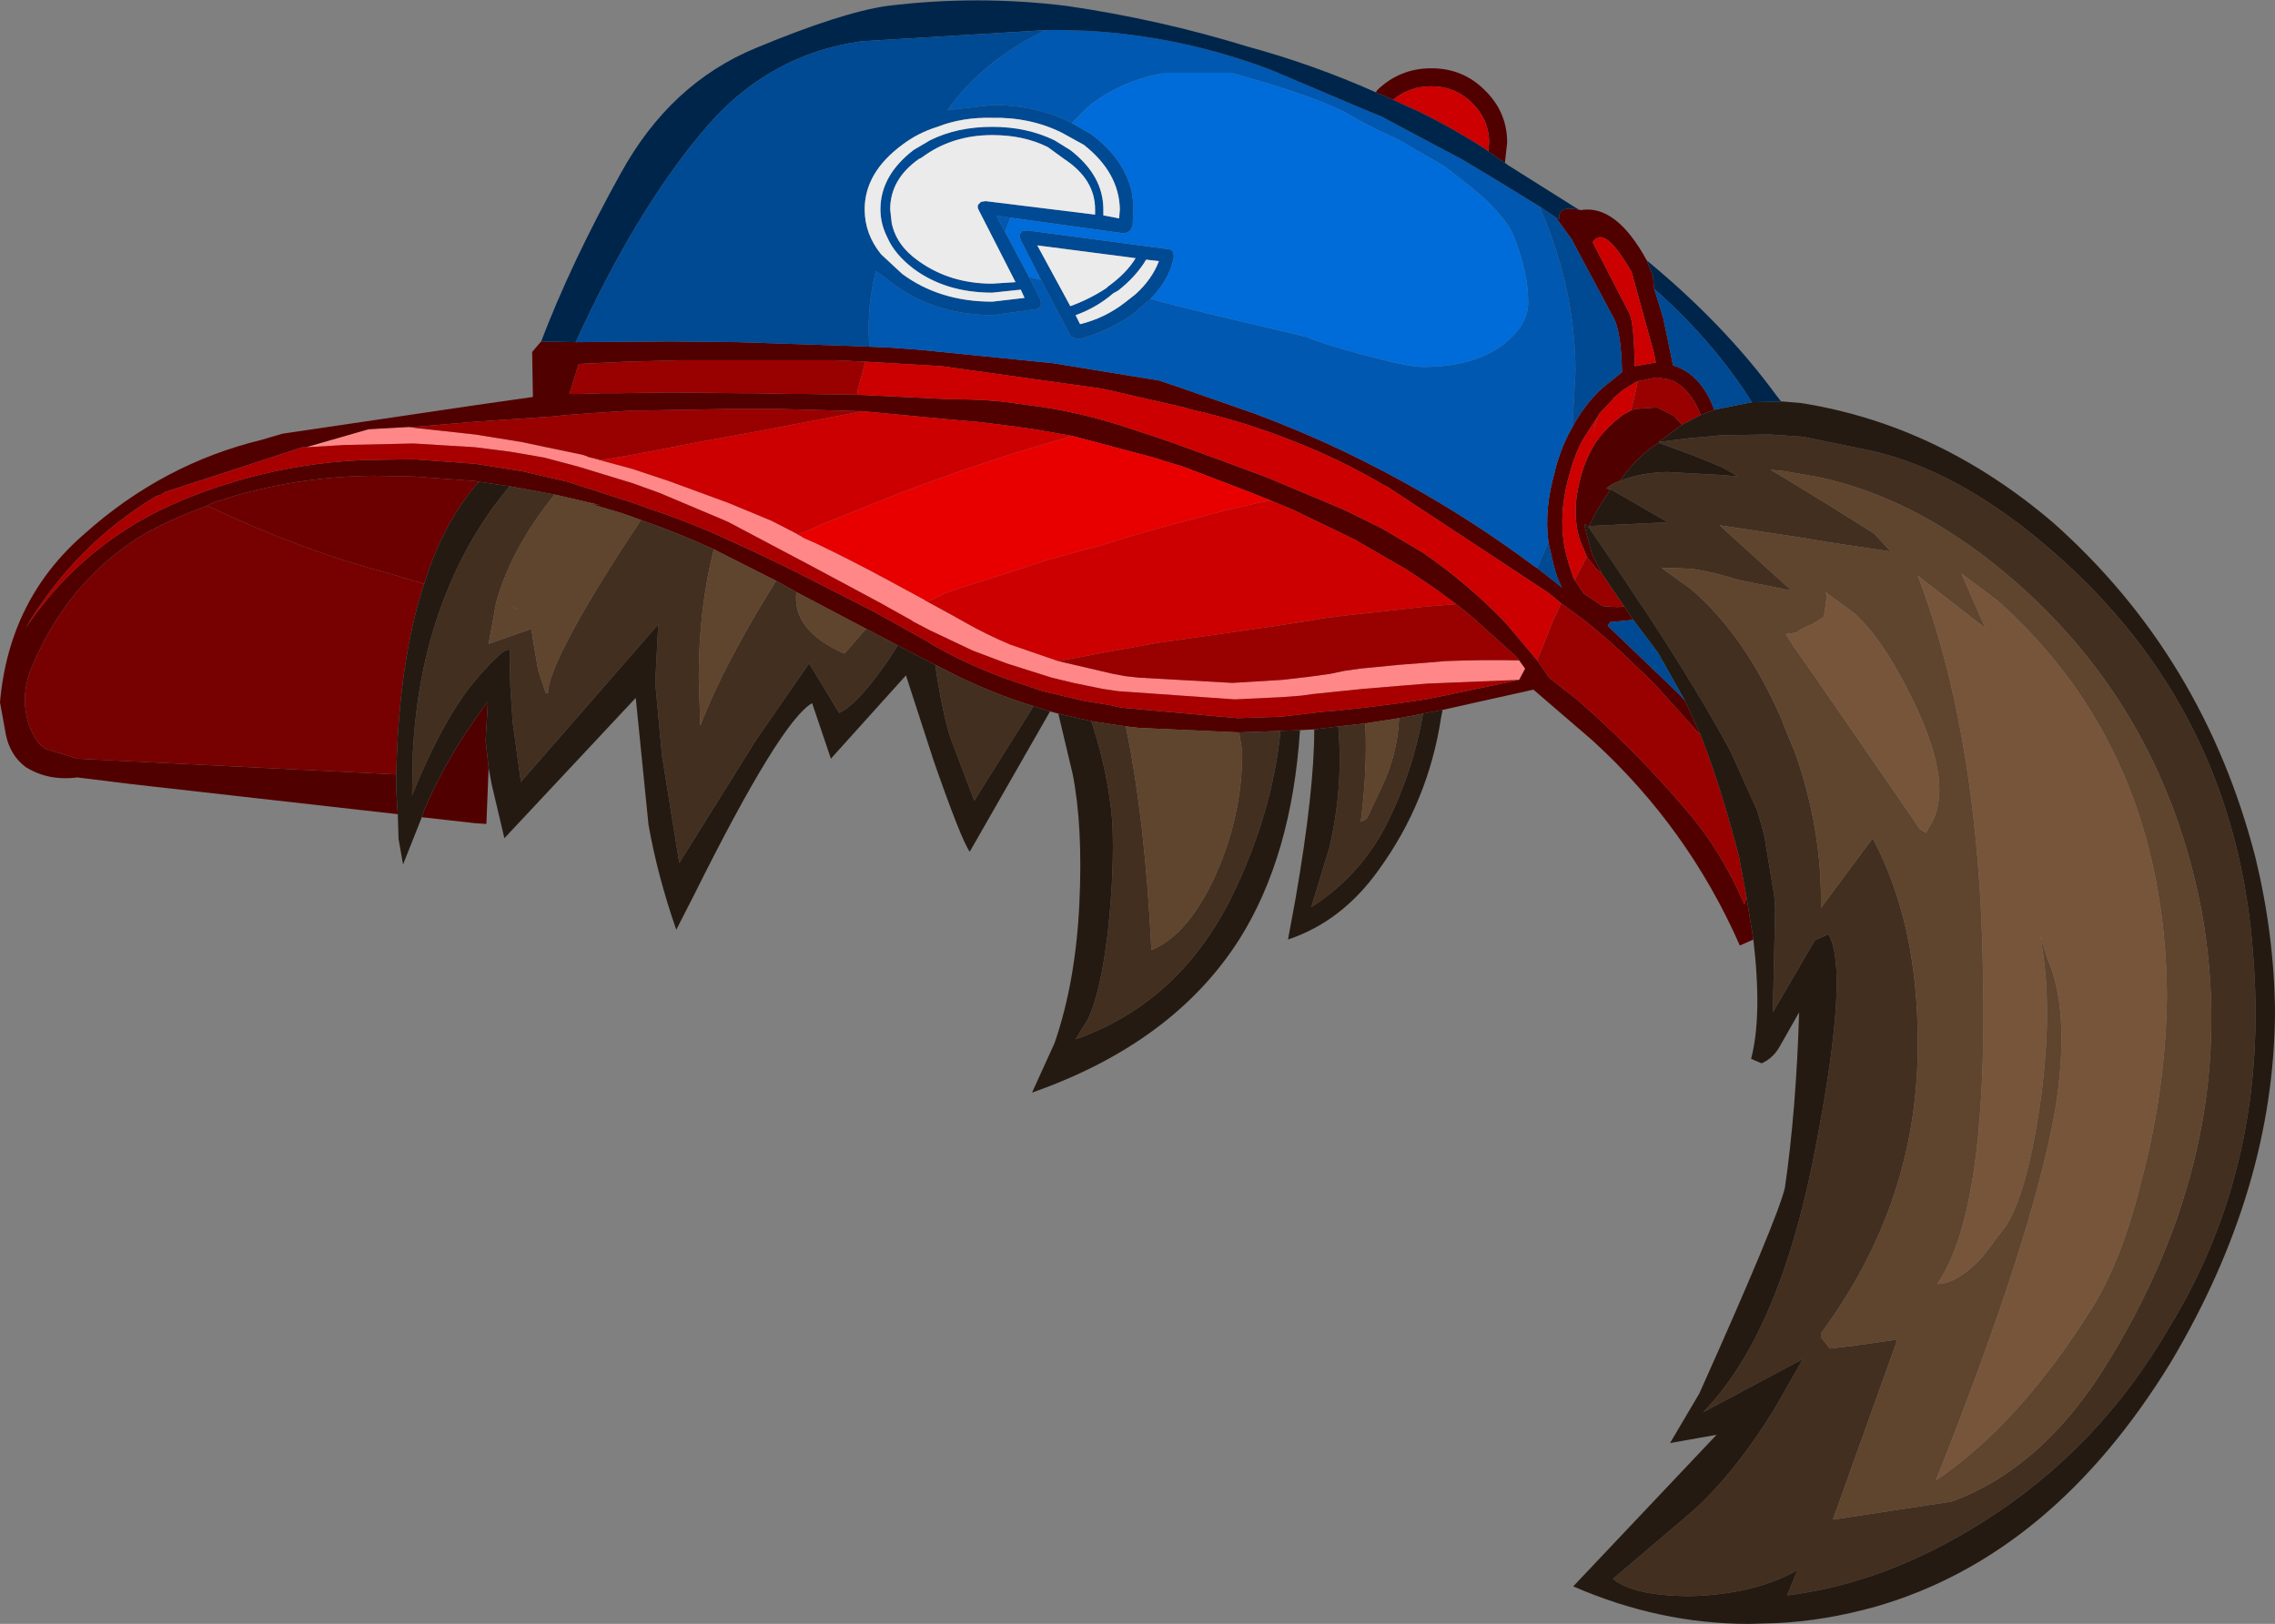 <?xml version="1.0" encoding="UTF-8" standalone="no"?>
<svg xmlns:ffdec="https://www.free-decompiler.com/flash" xmlns:xlink="http://www.w3.org/1999/xlink" ffdec:objectType="shape" height="108.2px" width="151.55px" xmlns="http://www.w3.org/2000/svg">
  <rect width="100%" height="100%" fill="#808080" stroke="none"/>
  <g transform="matrix(1.0, 0.0, 0.0, 1.0, 53.6, 27.5)">
    <path d="M-26.35 0.95 L-26.05 1.0 -21.95 1.45 -18.85 1.95 -17.2 2.3 -14.8 2.8 -14.5 2.9 -14.4 2.95 -11.45 3.75 -9.05 4.55 -5.1 6.0 -2.2 7.2 -0.45 8.1 -0.5 8.1 Q-0.25 8.2 -0.05 8.35 L0.75 8.7 Q3.15 9.85 5.55 11.15 L7.95 12.45 8.1 12.55 8.2 12.6 9.85 13.5 10.65 13.95 Q12.15 14.8 13.7 15.45 L16.9 16.55 20.55 17.4 21.35 17.55 22.25 17.65 28.5 18.0 31.8 17.8 33.1 17.65 33.55 17.6 35.0 17.4 35.95 17.2 37.0 17.05 39.55 16.8 41.5 16.65 42.65 16.55 Q45.15 16.45 47.6 16.5 L48.0 17.05 47.6 17.8 42.65 18.0 41.45 18.05 39.6 18.2 37.2 18.4 35.25 18.6 33.8 18.75 33.1 18.85 31.8 18.95 28.65 19.1 20.85 18.55 19.85 18.4 17.9 18.0 16.45 17.65 13.45 16.7 11.2 15.85 8.35 14.5 7.2 13.9 7.15 13.85 5.0 12.65 0.15 10.05 -0.8 9.55 -5.05 7.3 -5.5 7.1 -9.65 5.35 -11.45 4.7 -15.05 3.6 -17.3 3.0 -17.85 2.9 -19.6 2.6 -21.95 2.3 -26.05 2.05 -30.65 2.15 -33.15 2.3 -33.05 2.25 -29.05 1.1 -26.35 0.95" fill="#ff8787" fill-rule="evenodd" stroke="none"/>
    <path d="M-27.1 26.75 L-44.8 24.75 -48.45 24.3 Q-50.4 24.55 -51.9 23.6 -52.9 22.85 -53.2 21.5 L-53.6 19.3 Q-53.0 12.4 -47.95 8.05 -42.75 3.4 -36.15 1.8 L-34.8 1.4 -21.95 -0.5 -18.1 -1.05 -18.15 -4.05 -17.55 -4.75 -15.25 -4.7 -8.9 -4.75 -4.35 -4.7 3.1 -4.45 4.3 -4.4 5.5 -4.35 7.6 -4.2 16.55 -3.3 23.6 -2.15 24.8 -1.75 29.95 0.05 Q33.7 1.45 37.0 3.1 L37.1 3.15 Q43.2 6.2 48.5 10.15 L48.8 10.35 49.95 11.25 50.45 11.65 Q50.1 11.0 49.9 10.15 L49.55 8.65 Q49.25 6.4 50.0 3.85 L50.0 3.8 Q50.4 2.25 51.15 0.95 51.95 -0.55 53.15 -1.65 L54.45 -2.7 Q54.4 -5.25 53.95 -6.2 L51.15 -11.45 51.1 -11.55 50.05 -13.0 50.3 -12.9 Q50.1 -13.85 51.7 -13.5 54.05 -13.9 56.1 -10.15 L56.5 -9.15 56.6 -8.25 57.2 -6.3 57.85 -3.15 Q59.7 -2.6 60.6 -0.2 L59.7 0.15 Q59.05 -1.5 57.9 -2.1 L57.45 -2.25 56.75 -2.35 55.5 -2.1 55.3 -2.0 54.5 -1.5 53.85 -0.95 53.85 -0.9 52.95 0.05 52.8 0.3 51.9 1.7 Q51.3 2.75 50.95 4.1 50.05 7.25 50.85 9.85 L50.85 9.9 51.2 10.95 51.3 11.15 51.9 12.05 53.1 12.85 53.25 12.9 54.2 12.95 54.6 12.9 55.2 13.8 53.65 13.95 53.5 14.2 58.25 18.75 58.65 19.2 59.7 21.5 56.55 18.0 54.3 15.85 53.35 15.0 52.4 14.2 51.9 13.8 50.4 12.7 49.55 12.0 38.85 4.95 38.55 4.8 Q35.75 3.15 32.7 1.95 29.35 0.6 25.8 -0.2 L25.3 -0.35 19.85 -1.6 9.15 -3.1 4.05 -3.4 1.9 -3.5 0.65 -3.5 -8.15 -3.5 -11.85 -3.4 -15.05 -3.25 -15.65 -1.3 -15.7 -1.25 -14.95 -1.25 -13.5 -1.3 -12.5 -1.3 -8.75 -1.35 -4.15 -1.3 -3.4 -1.3 -0.85 -1.25 0.1 -1.25 3.5 -1.2 9.65 -0.9 10.3 -0.9 11.85 -0.85 13.1 -0.75 15.7 -0.4 Q18.35 0.0 20.9 0.8 L23.35 1.6 24.65 2.05 27.95 3.25 30.9 4.35 34.95 6.05 36.0 6.5 38.45 7.7 41.15 9.3 Q44.15 11.35 46.7 14.0 L48.8 16.5 49.6 17.65 51.5 19.15 Q55.45 22.6 58.75 26.5 61.05 29.15 62.6 32.75 L62.75 32.3 63.2 35.1 62.3 35.5 Q58.85 27.65 52.5 21.85 L48.55 18.45 42.5 19.8 41.2 20.05 39.6 20.35 37.35 20.7 35.55 20.9 34.75 21.0 33.95 21.1 33.0 21.15 31.7 21.2 28.95 21.3 22.3 21.0 21.4 20.9 19.1 20.55 16.9 20.05 16.35 19.9 15.25 19.55 Q12.15 18.6 9.2 17.05 L8.7 16.8 6.2 15.5 4.1 14.4 -0.55 11.95 -1.8 11.25 -1.9 11.2 -6.05 9.1 Q-8.45 8.0 -10.9 7.15 L-11.45 6.95 -12.15 6.7 -14.35 6.05 -13.65 6.15 -16.65 5.45 -19.65 4.9 -21.7 4.6 -21.95 4.55 -26.05 4.25 -28.7 4.2 Q-33.55 4.25 -38.0 5.55 L-39.45 6.0 -39.8 6.2 Q-41.9 6.95 -43.85 8.0 -46.3 9.45 -48.15 11.55 -50.2 13.85 -51.5 17.0 -52.3 18.95 -51.65 20.85 -51.2 22.05 -50.55 22.4 L-48.45 23.05 -27.2 24.1 -27.2 25.25 -27.1 26.75 M38.05 -21.35 L38.15 -21.5 Q39.65 -22.95 41.75 -22.95 43.85 -22.95 45.3 -21.5 46.8 -20.05 46.8 -18.0 L46.65 -16.65 45.55 -17.4 45.6 -18.0 Q45.6 -19.55 44.4 -20.7 43.3 -21.75 41.75 -21.75 40.3 -21.75 39.2 -20.85 L38.05 -21.35 M-21.05 23.65 L-21.2 27.4 -21.95 27.35 -25.5 26.95 -25.35 26.5 Q-23.8 22.8 -21.1 19.25 L-21.25 21.85 -21.05 23.65 M3.85 -0.1 L-1.7 -0.25 -2.1 -0.25 -5.1 -0.25 -10.7 -0.15 -11.45 -0.15 -14.5 0.05 -15.85 0.15 -16.8 0.25 -21.95 0.6 -26.05 0.95 -26.35 0.95 -29.05 1.1 -33.05 2.25 -33.15 2.3 -33.45 2.3 -42.65 5.3 -42.85 5.45 -43.15 5.55 -43.35 5.65 Q-48.65 8.9 -51.9 14.35 -47.95 8.5 -41.4 5.8 -35.55 3.4 -29.3 3.15 L-26.05 3.1 -21.95 3.4 -20.7 3.6 -18.8 3.9 -16.0 4.55 -15.95 4.55 -11.45 6.0 -10.35 6.4 Q-8.05 7.15 -5.8 8.15 L-3.5 9.2 -1.3 10.25 -0.2 10.8 4.7 13.3 6.85 14.5 8.2 15.25 8.5 15.45 Q10.15 16.4 11.95 17.15 L13.2 17.65 15.85 18.55 18.6 19.2 20.45 19.5 21.1 19.65 28.85 20.35 31.75 20.25 33.05 20.1 33.9 20.0 34.25 19.95 35.45 19.85 37.3 19.65 39.65 19.35 41.35 19.1 42.6 18.85 47.6 17.8 48.0 17.05 47.6 16.5 47.4 16.25 44.4 13.55 43.4 12.75 41.9 11.65 40.1 10.45 36.9 8.6 36.75 8.5 32.5 6.45 31.05 5.85 29.55 5.25 25.1 3.55 24.4 3.35 23.3 3.0 17.85 1.55 15.3 1.1 13.5 0.85 11.45 0.6 11.35 0.6 9.15 0.4 3.85 -0.1 M56.6 -3.9 L55.1 -9.35 Q53.25 -12.6 52.5 -11.35 L54.95 -6.6 Q55.25 -5.95 55.3 -3.1 L56.7 -3.35 56.6 -3.9 M55.05 -0.15 L55.3 -0.25 56.8 -0.35 56.9 -0.3 57.9 0.2 58.45 0.8 56.9 1.95 56.9 2.0 Q55.5 2.85 54.3 4.55 53.8 4.7 53.4 5.05 L53.7 5.1 Q52.9 6.2 52.25 7.55 L52.25 7.65 Q51.95 7.3 51.95 7.55 L52.45 9.4 53.1 10.7 52.75 10.4 52.1 9.6 52.05 9.45 51.65 8.5 Q51.05 6.6 51.7 4.3 52.3 2.0 53.85 0.7 L53.8 0.7 54.5 0.15 55.05 -0.15" fill="#510000" fill-rule="evenodd" stroke="none"/>
    <path d="M3.5 -1.2 L0.1 -1.25 -0.85 -1.25 -3.4 -1.3 -4.15 -1.3 -8.75 -1.35 -12.5 -1.3 -13.5 -1.3 -14.95 -1.25 -15.7 -1.25 -15.65 -1.3 -15.05 -3.25 -11.85 -3.4 -8.15 -3.5 0.65 -3.5 1.9 -3.5 4.05 -3.4 3.55 -1.6 3.5 -1.2 M50.4 12.7 L51.9 13.8 52.4 14.2 53.35 15.0 54.3 15.85 56.55 18.0 59.7 21.5 Q61.05 24.95 62.25 29.6 L62.75 32.3 62.6 32.75 Q61.05 29.15 58.75 26.5 55.45 22.6 51.5 19.15 L49.6 17.65 48.8 16.5 49.9 13.75 50.4 12.7 M54.6 12.9 L54.2 12.95 53.25 12.9 53.1 12.85 51.9 12.05 51.3 11.15 51.45 10.85 52.1 9.6 52.75 10.4 53.1 10.7 54.6 12.9 M52.8 0.3 L52.95 0.05 52.5 1.4 52.8 0.3 M55.5 -2.1 L56.75 -2.35 57.45 -2.25 57.9 -2.1 Q59.05 -1.5 59.7 0.15 L58.45 0.8 57.9 0.2 56.9 -0.3 56.8 -0.35 55.3 -0.25 55.05 -0.15 55.3 -1.15 55.5 -2.1 M-26.35 0.95 L-26.05 0.95 -21.95 0.6 -16.8 0.25 -15.85 0.15 -14.5 0.05 -11.45 -0.15 -10.7 -0.15 -5.1 -0.25 -2.1 -0.25 -1.7 -0.25 3.85 -0.1 -2.65 1.15 -7.05 1.95 -7.3 2.0 -11.45 2.8 -13.5 3.15 -14.4 2.95 -14.5 2.9 -14.8 2.8 -17.2 2.3 -18.85 1.95 -21.95 1.45 -26.05 1.0 -26.35 0.95 M43.4 12.75 L44.4 13.55 47.4 16.25 47.6 16.5 Q45.15 16.45 42.65 16.55 L41.5 16.65 39.55 16.8 37.0 17.05 35.95 17.2 35.0 17.4 33.55 17.6 33.1 17.65 31.8 17.8 28.5 18.0 22.25 17.65 21.35 17.55 20.55 17.4 16.9 16.55 20.1 15.95 23.4 15.35 27.95 14.7 31.4 14.2 34.0 13.8 34.5 13.7 36.1 13.5 38.85 13.2 41.05 12.95 42.2 12.85 43.4 12.75 M-19.1 13.05 L-19.15 13.1 -19.55 12.95 -19.1 13.05" fill="#990000" fill-rule="evenodd" stroke="none"/>
    <path d="M3.5 -1.2 L3.55 -1.6 4.05 -3.4 9.15 -3.1 19.85 -1.6 25.3 -0.35 25.8 -0.2 Q29.35 0.6 32.7 1.95 35.75 3.15 38.55 4.8 L38.85 4.95 49.55 12.0 50.4 12.7 49.9 13.75 48.8 16.5 46.7 14.0 Q44.15 11.35 41.15 9.3 L38.45 7.7 36.0 6.5 34.95 6.05 30.9 4.35 27.95 3.25 24.65 2.05 23.35 1.6 20.9 0.8 Q18.35 0.0 15.7 -0.4 L13.1 -0.75 11.85 -0.85 10.3 -0.9 9.65 -0.9 3.5 -1.2 M51.3 11.15 L51.2 10.95 50.85 9.9 50.85 9.85 Q50.05 7.25 50.95 4.1 51.3 2.75 51.9 1.7 L52.8 0.3 52.5 1.4 52.95 0.05 53.85 -0.9 53.85 -0.95 54.5 -1.5 55.3 -2.0 55.5 -2.1 55.3 -1.15 55.05 -0.15 54.5 0.15 53.8 0.7 53.85 0.7 Q52.3 2.0 51.7 4.3 51.05 6.6 51.65 8.5 L52.05 9.45 52.1 9.6 51.45 10.85 51.3 11.15 M-14.5 2.9 L-14.4 2.95 -13.5 3.15 -11.45 2.8 -7.3 2.0 -7.05 1.95 -2.65 1.15 3.85 -0.1 9.15 0.4 11.35 0.6 11.45 0.6 13.5 0.85 15.3 1.1 17.85 1.55 15.1 2.35 13.95 2.7 10.6 3.8 7.55 4.9 6.35 5.35 1.1 7.45 0.35 7.8 -0.45 8.1 -2.2 7.2 -5.1 6.0 -9.05 4.55 -11.45 3.75 -14.4 2.95 -14.5 2.9 M31.05 5.85 L32.5 6.45 36.75 8.5 36.9 8.6 40.1 10.45 41.9 11.65 43.4 12.75 42.2 12.85 41.05 12.95 38.85 13.2 36.1 13.5 34.5 13.7 34.0 13.8 31.4 14.2 27.95 14.7 23.4 15.35 20.1 15.95 16.9 16.55 13.7 15.45 Q12.15 14.8 10.65 13.95 L9.85 13.5 8.2 12.6 9.3 12.05 10.3 11.7 14.55 10.35 16.05 9.85 17.3 9.5 19.7 8.85 Q23.2 7.75 26.2 7.0 L28.05 6.5 28.3 6.45 30.0 6.05 31.05 5.85 M39.2 -20.85 Q40.3 -21.75 41.75 -21.75 43.3 -21.75 44.4 -20.7 45.6 -19.55 45.6 -18.0 L45.55 -17.4 45.45 -17.5 Q43.2 -18.95 40.95 -20.05 L39.2 -20.85 M56.6 -3.9 L56.7 -3.35 55.3 -3.1 Q55.25 -5.95 54.95 -6.6 L52.5 -11.35 Q53.25 -12.6 55.1 -9.35 L56.6 -3.9" fill="#cc0000" fill-rule="evenodd" stroke="none"/>
    <path d="M47.6 17.8 L42.6 18.85 41.35 19.1 39.65 19.35 37.3 19.65 35.45 19.85 34.25 19.95 33.9 20.0 33.05 20.1 31.75 20.25 28.85 20.35 21.1 19.65 20.45 19.5 18.6 19.2 15.85 18.55 13.2 17.65 11.95 17.15 Q10.15 16.4 8.5 15.45 L8.2 15.25 6.85 14.5 4.7 13.3 -0.2 10.8 -1.3 10.25 -3.5 9.2 -5.8 8.15 Q-8.05 7.15 -10.35 6.4 L-11.45 6.0 -15.95 4.55 -16.0 4.55 -18.8 3.9 -20.7 3.6 -21.95 3.4 -26.05 3.1 -29.3 3.15 Q-35.55 3.4 -41.4 5.8 -47.95 8.5 -51.9 14.35 -48.65 8.9 -43.35 5.65 L-43.15 5.55 -42.85 5.45 -42.65 5.3 -33.45 2.3 -33.15 2.3 -30.65 2.15 -26.05 2.05 -21.95 2.3 -19.6 2.6 -17.85 2.9 -17.3 3.0 -15.05 3.6 -11.45 4.7 -9.65 5.35 -5.5 7.1 -5.05 7.3 -0.8 9.55 0.15 10.05 5.0 12.65 7.15 13.85 7.2 13.9 8.35 14.5 11.2 15.85 13.45 16.7 16.45 17.65 17.9 18.0 19.85 18.4 20.85 18.55 28.65 19.1 31.8 18.95 33.1 18.85 33.8 18.75 35.25 18.6 37.2 18.4 39.6 18.2 41.45 18.05 42.65 18.0 47.6 17.8" fill="#a80000" fill-rule="evenodd" stroke="none"/>
    <path d="M-39.8 6.2 L-39.45 6.0 -38.0 5.55 Q-33.55 4.25 -28.7 4.2 L-26.05 4.25 -21.95 4.55 -21.7 4.6 Q-24.05 7.25 -25.35 11.4 L-26.05 11.2 -28.05 10.6 Q-33.55 9.15 -39.8 6.2" fill="#6c0000" fill-rule="evenodd" stroke="none"/>
    <path d="M-27.2 24.1 L-48.45 23.05 -50.55 22.4 Q-51.2 22.05 -51.65 20.85 -52.3 18.95 -51.5 17.0 -50.2 13.85 -48.15 11.55 -46.3 9.45 -43.85 8.0 -41.9 6.95 -39.8 6.2 -33.55 9.15 -28.05 10.6 L-26.05 11.2 -25.35 11.4 Q-27.05 16.6 -27.2 24.1" fill="#770000" fill-rule="evenodd" stroke="none"/>
    <path d="M-19.65 4.9 L-16.65 5.45 Q-19.55 9.05 -20.55 12.65 L-21.05 15.4 -18.2 14.4 -18.1 15.1 -17.75 17.15 -17.25 18.65 -17.1 18.7 Q-17.1 16.8 -12.35 9.35 L-10.9 7.15 Q-8.45 8.0 -6.05 9.1 -7.05 13.05 -7.05 17.65 L-6.95 20.85 Q-5.35 16.7 -1.9 11.2 L-1.8 11.25 -0.55 11.95 Q-0.85 14.5 2.65 16.05 L4.0 14.5 4.1 14.4 6.2 15.5 5.7 16.3 Q3.55 19.45 2.3 20.0 L0.3 16.7 -3.2 21.75 -8.35 30.0 -9.5 22.85 -9.95 18.0 -9.75 14.1 -18.9 24.6 -19.45 20.6 -19.6 18.3 -19.65 16.2 Q-19.4 14.95 -21.65 17.5 -23.95 20.05 -26.15 25.5 L-26.1 22.7 Q-25.8 16.7 -23.8 11.85 -22.25 8.0 -19.65 4.9 M8.7 16.8 L9.2 17.05 Q12.15 18.6 15.25 19.55 L11.3 25.85 9.75 21.75 Q9.2 20.15 8.7 16.8 M56.9 1.95 L58.9 1.7 60.05 1.6 61.05 1.5 64.3 1.45 66.5 1.6 71.15 2.55 Q77.1 3.95 83.15 9.25 95.35 19.85 96.5 36.2 97.6 50.0 90.9 60.95 86.2 69.05 78.5 73.9 72.0 78.0 65.45 78.8 L66.15 77.1 Q63.4 78.7 59.1 78.85 55.25 78.85 53.85 77.7 L59.2 73.15 Q62.05 70.55 64.65 66.3 L66.5 63.05 59.85 66.6 Q65.1 61.25 67.45 48.4 69.6 37.1 68.2 34.75 L67.3 35.15 64.5 39.95 64.65 33.05 64.6 32.25 63.95 28.3 63.75 27.5 63.45 26.5 61.7 22.6 Q59.7 18.85 56.1 13.35 L55.55 12.55 54.6 11.1 52.25 7.65 52.25 7.55 57.5 7.3 53.7 5.1 53.4 5.05 Q53.8 4.7 54.3 4.55 55.65 4.0 57.45 3.95 L59.3 4.05 60.15 4.1 61.15 4.15 62.2 4.25 61.15 3.65 60.2 3.25 59.2 2.85 56.9 2.0 56.9 1.95 M72.35 9.25 L68.35 8.65 66.25 8.3 60.95 7.5 65.75 11.85 62.25 11.15 Q60.5 10.6 59.1 10.4 L57.9 10.35 57.1 10.35 59.05 11.75 Q62.65 14.85 65.05 20.35 L65.3 21.0 66.0 22.7 Q67.8 27.85 67.7 33.0 L71.15 28.35 Q74.15 34.0 74.15 41.85 74.25 52.5 67.7 61.35 L67.7 61.6 68.3 62.35 70.0 62.15 72.8 61.75 68.5 73.75 71.8 73.25 76.4 72.55 Q82.7 70.25 87.1 62.8 95.8 48.3 93.05 33.15 90.5 19.9 80.7 11.3 74.45 5.8 67.6 4.3 L65.3 3.9 64.35 3.8 65.45 4.45 68.05 6.05 71.25 8.05 72.35 9.25 M41.2 20.05 Q40.55 23.8 38.85 27.25 37.1 30.8 33.75 32.95 L34.95 29.0 Q35.9 25.0 35.55 20.9 L37.35 20.7 Q37.5 23.7 37.05 27.25 L37.45 27.05 38.3 25.25 Q39.5 22.85 39.6 20.35 L41.2 20.05 M21.4 20.9 Q22.7 27.25 23.1 35.8 25.55 34.8 27.35 30.85 29.15 26.9 29.15 22.6 L28.95 21.3 31.7 21.2 Q31.15 26.8 28.35 32.45 24.85 39.35 18.05 41.75 L18.85 40.45 Q19.7 38.75 20.2 34.6 20.65 30.45 20.5 27.3 20.25 24.1 19.15 20.7 L19.1 20.55 21.4 20.9" fill="#422f20" fill-rule="evenodd" stroke="none"/>
    <path d="M65.05 -0.75 L65.15 -0.75 66.35 -0.65 Q75.55 0.8 83.2 7.35 93.2 16.25 96.65 29.65 97.9 34.8 97.95 39.9 97.9 51.65 91.05 63.2 83.15 76.15 71.35 79.55 67.95 80.5 64.7 80.65 L62.9 80.7 Q56.95 80.7 51.2 78.2 L60.75 68.1 57.65 68.65 59.6 65.35 Q64.8 53.75 65.3 51.65 66.05 46.5 66.25 39.95 L65.0 42.15 Q64.55 43.0 63.75 43.35 L63.05 43.05 Q63.8 40.2 63.2 35.1 L62.75 32.3 62.25 29.6 Q61.05 24.95 59.7 21.5 L58.65 19.2 56.85 16.0 55.2 13.8 54.6 12.9 53.1 10.7 52.45 9.4 51.95 7.55 Q51.95 7.3 52.25 7.65 L54.6 11.1 55.55 12.55 56.1 13.35 Q59.7 18.85 61.7 22.6 L63.45 26.5 63.75 27.5 63.95 28.3 64.6 32.25 64.65 33.05 64.5 39.95 67.3 35.15 68.2 34.75 Q69.6 37.1 67.45 48.4 65.1 61.25 59.85 66.6 L66.5 63.05 64.65 66.3 Q62.05 70.55 59.2 73.15 L53.85 77.7 Q55.25 78.85 59.1 78.85 63.4 78.7 66.15 77.1 L65.45 78.8 Q72.0 78.0 78.5 73.9 86.2 69.05 90.9 60.95 97.6 50.0 96.5 36.2 95.35 19.85 83.15 9.25 77.1 3.95 71.15 2.55 L66.5 1.6 64.3 1.45 61.05 1.5 60.05 1.6 58.9 1.7 56.9 1.95 58.45 0.8 59.7 0.15 60.6 -0.2 63.1 -0.7 65.05 -0.75 M42.5 19.8 L42.4 20.3 Q41.55 25.9 38.25 30.45 35.8 33.9 32.2 35.1 L32.7 32.4 Q33.95 25.2 33.95 21.1 L34.75 21.0 35.55 20.9 Q35.9 25.0 34.95 29.0 L33.75 32.95 Q37.1 30.8 38.85 27.25 40.55 23.8 41.2 20.05 L42.5 19.8 M33.0 21.15 Q32.45 29.55 28.95 35.1 24.55 42.0 15.15 45.3 L16.65 42.0 Q18.05 37.95 18.3 32.75 18.55 27.55 17.85 24.05 L16.9 20.05 19.1 20.55 19.15 20.7 Q20.25 24.1 20.5 27.3 20.65 30.45 20.2 34.6 19.7 38.75 18.85 40.45 L18.05 41.75 Q24.85 39.35 28.35 32.45 31.15 26.8 31.7 21.2 L33.0 21.15 M16.35 19.9 L11.0 29.25 Q10.45 28.5 8.6 23.2 L6.75 17.5 1.75 23.05 0.5 19.35 Q-1.6 20.55 -7.35 32.1 L-8.55 34.45 Q-9.8 30.85 -10.4 27.45 L-11.25 19.0 -20.0 28.35 -20.85 24.75 -21.05 23.65 -21.25 21.85 -21.1 19.25 Q-23.8 22.8 -25.35 26.5 L-25.5 26.95 -26.75 30.1 -27.05 28.4 -27.1 26.75 -27.2 25.25 -27.2 24.1 Q-27.05 16.6 -25.35 11.4 -24.05 7.25 -21.7 4.6 L-19.65 4.9 Q-22.25 8.0 -23.8 11.85 -25.8 16.7 -26.1 22.7 L-26.15 25.5 Q-23.95 20.05 -21.65 17.5 -19.4 14.95 -19.65 16.2 L-19.6 18.3 -19.45 20.6 -18.9 24.6 -9.75 14.1 -9.95 18.0 -9.5 22.85 -8.35 30.0 -3.2 21.75 0.3 16.7 2.3 20.0 Q3.55 19.45 5.7 16.3 L6.2 15.5 8.7 16.8 Q9.2 20.15 9.75 21.75 L11.3 25.85 15.25 19.55 16.35 19.9 M56.9 2.0 L59.2 2.85 60.2 3.25 61.15 3.65 62.2 4.25 61.15 4.15 60.15 4.1 59.3 4.05 57.45 3.95 Q55.65 4.0 54.3 4.55 55.5 2.85 56.9 2.0 M53.7 5.1 L57.5 7.3 52.25 7.55 Q52.9 6.2 53.7 5.1" fill="#241a11" fill-rule="evenodd" stroke="none"/>
    <path d="M-16.65 5.45 L-13.65 6.15 -14.35 6.05 -12.15 6.7 -11.45 6.95 -10.9 7.15 -12.35 9.35 Q-17.1 16.8 -17.1 18.7 L-17.25 18.65 -17.75 17.15 -18.1 15.1 -18.2 14.4 -21.05 15.4 -20.55 12.65 Q-19.55 9.05 -16.65 5.45 M-6.05 9.1 L-1.9 11.2 Q-5.35 16.7 -6.95 20.85 L-7.05 17.65 Q-7.05 13.05 -6.05 9.1 M-0.55 11.95 L4.1 14.4 4.0 14.5 2.65 16.05 Q-0.85 14.5 -0.55 11.95 M77.05 10.7 L78.65 14.35 74.15 10.85 Q78.3 21.75 78.5 37.55 78.8 53.2 75.45 58.05 76.8 58.05 78.5 56.2 L80.05 54.15 Q81.4 52.0 82.25 46.4 83.25 39.65 82.3 34.85 L82.8 36.4 Q84.35 39.95 83.3 46.5 81.8 54.95 75.35 71.15 81.05 67.3 85.95 59.35 87.85 56.15 89.1 51.0 90.7 44.9 90.75 38.75 90.6 22.45 79.45 12.5 L77.05 10.7 M72.35 9.25 L71.25 8.05 68.05 6.05 65.45 4.45 64.35 3.8 65.3 3.9 67.6 4.3 Q74.45 5.8 80.7 11.3 90.5 19.9 93.05 33.15 95.8 48.3 87.1 62.8 82.7 70.25 76.4 72.55 L71.8 73.25 68.5 73.75 72.8 61.75 70.0 62.15 68.3 62.35 67.7 61.6 67.7 61.35 Q74.25 52.5 74.15 41.85 74.15 34.0 71.15 28.35 L67.7 33.0 Q67.8 27.85 66.0 22.7 L65.3 21.0 65.05 20.35 Q62.65 14.85 59.05 11.75 L57.1 10.35 57.9 10.35 59.1 10.4 Q60.5 10.6 62.25 11.15 L65.75 11.85 60.95 7.5 66.25 8.3 68.35 8.65 72.35 9.25 M69.85 13.3 L68.0 11.95 68.1 12.15 67.9 13.6 67.1 14.1 Q66.45 14.35 66.05 14.65 L65.35 14.75 65.9 15.6 67.2 17.45 74.3 27.75 74.7 28.0 74.95 27.55 Q76.6 25.0 74.0 19.5 71.85 15.0 69.85 13.3 M21.4 20.9 L22.3 21.0 28.95 21.3 29.15 22.6 Q29.15 26.9 27.35 30.85 25.55 34.8 23.1 35.8 22.7 27.25 21.4 20.9 M37.35 20.7 L39.6 20.35 Q39.5 22.85 38.3 25.25 L37.45 27.05 37.05 27.25 Q37.5 23.7 37.35 20.7 M-19.1 13.05 L-19.55 12.95 -19.15 13.1 -19.1 13.05" fill="#5f442e" fill-rule="evenodd" stroke="none"/>
    <path d="M16.2 -25.5 L17.1 -25.5 18.8 -25.45 Q25.1 -25.1 31.05 -22.85 L37.3 -20.2 38.4 -19.75 43.85 -16.85 45.1 -16.1 46.1 -15.5 48.95 -13.75 Q51.35 -8.3 51.35 -2.7 L51.15 0.95 Q50.4 2.25 50.0 3.8 L50.0 3.85 Q49.25 6.4 49.55 8.65 L49.25 9.3 48.8 10.35 48.5 10.15 Q43.2 6.2 37.1 3.15 L37.0 3.1 Q33.7 1.45 29.95 0.05 L24.8 -1.75 23.6 -2.15 16.55 -3.3 7.6 -4.2 5.5 -4.35 4.3 -4.4 4.3 -4.75 4.25 -5.6 4.25 -5.7 4.3 -6.5 Q4.35 -7.9 4.75 -9.45 L5.95 -8.55 Q8.65 -6.55 12.5 -6.5 L15.4 -6.9 15.65 -7.0 15.75 -7.25 15.7 -7.55 14.95 -9.05 15.75 -8.85 17.7 -5.15 Q17.75 -5.05 17.9 -5.0 L18.25 -4.9 Q20.2 -5.4 21.9 -6.6 L23.05 -7.6 23.7 -7.4 26.9 -6.6 33.45 -5.05 Q34.45 -4.6 37.05 -3.9 40.2 -3.05 41.2 -3.05 44.55 -3.05 46.55 -4.55 48.2 -5.85 48.2 -7.35 48.2 -9.4 47.2 -11.85 46.8 -12.85 45.2 -14.35 L44.25 -15.15 42.65 -16.4 39.55 -18.2 38.05 -18.9 37.0 -19.45 36.3 -19.85 Q34.2 -21.05 28.4 -22.65 L23.75 -22.65 23.75 -22.6 Q20.95 -22.05 18.9 -20.4 L17.8 -19.3 Q15.45 -20.5 12.5 -20.5 L9.5 -20.15 Q11.75 -23.35 15.85 -25.4 L16.2 -25.5 M13.35 -12.05 L12.75 -13.15 13.7 -13.0 13.35 -12.05" fill="#0058b0" fill-rule="evenodd" stroke="none"/>
    <path d="M-17.55 -4.75 Q-15.55 -10.0 -12.25 -15.95 -8.95 -21.95 -3.25 -24.3 2.4 -26.65 5.45 -27.1 11.5 -27.85 17.5 -27.1 23.65 -26.2 29.5 -24.4 33.9 -23.2 38.05 -21.35 L39.2 -20.85 40.95 -20.05 Q43.2 -18.95 45.45 -17.5 L45.55 -17.4 46.65 -16.65 46.85 -16.5 51.3 -13.7 51.55 -13.55 51.7 -13.5 Q50.1 -13.85 50.3 -12.9 L50.05 -13.0 48.95 -13.75 46.1 -15.5 45.1 -16.1 43.85 -16.85 38.4 -19.75 37.3 -20.2 31.05 -22.85 Q25.1 -25.1 18.8 -25.45 L17.1 -25.5 16.2 -25.5 3.8 -24.75 Q-2.65 -23.85 -6.95 -18.55 -11.35 -13.25 -15.25 -4.7 L-17.55 -4.75 M56.1 -10.15 Q61.25 -5.9 64.7 -1.2 L65.05 -0.75 63.1 -0.7 Q60.55 -4.75 56.6 -8.25 L56.5 -9.15 56.1 -10.15" fill="#00254a" fill-rule="evenodd" stroke="none"/>
    <path d="M-15.25 -4.7 Q-11.35 -13.25 -6.95 -18.55 -2.65 -23.85 3.8 -24.75 L16.2 -25.5 15.85 -25.4 Q11.75 -23.35 9.5 -20.15 L12.5 -20.5 Q15.45 -20.5 17.8 -19.3 L19.1 -18.55 Q21.9 -16.45 21.9 -13.55 L21.85 -12.45 21.7 -12.15 21.55 -12.05 21.3 -11.95 13.7 -13.0 12.75 -13.15 13.35 -12.05 14.95 -9.05 15.7 -7.55 15.75 -7.25 15.65 -7.0 15.4 -6.9 12.5 -6.5 Q8.65 -6.55 5.95 -8.55 L4.75 -9.45 Q4.35 -7.9 4.3 -6.5 L4.25 -5.7 4.25 -5.6 4.3 -4.75 4.3 -4.4 3.1 -4.45 -4.35 -4.7 -8.9 -4.75 -15.25 -4.7 M48.95 -13.75 L50.05 -13.0 51.1 -11.55 51.15 -11.45 53.95 -6.2 Q54.4 -5.25 54.45 -2.7 L53.15 -1.65 Q51.95 -0.55 51.15 0.95 L51.35 -2.7 Q51.35 -8.3 48.95 -13.75 M58.65 19.2 L58.25 18.75 53.5 14.2 53.65 13.95 55.2 13.8 56.85 16.0 58.65 19.2 M60.6 -0.2 Q59.7 -2.6 57.85 -3.15 L57.2 -6.3 56.6 -8.25 Q60.55 -4.75 63.1 -0.7 L60.6 -0.2 M23.05 -7.6 L21.9 -6.6 Q20.2 -5.4 18.25 -4.9 L17.9 -5.0 Q17.75 -5.05 17.7 -5.15 L15.75 -8.85 14.4 -11.5 14.3 -11.85 14.5 -12.1 14.8 -12.15 24.2 -10.9 24.45 -10.85 24.55 -10.65 24.6 -10.4 Q24.3 -8.85 23.05 -7.6 M19.9 -13.55 L19.9 -13.15 20.95 -12.95 21.0 -13.55 Q20.95 -16.0 18.6 -17.85 L17.15 -18.65 Q15.05 -19.7 12.5 -19.65 10.5 -19.7 8.85 -19.05 7.55 -18.65 6.5 -17.85 4.0 -16.0 4.0 -13.55 4.0 -11.9 5.1 -10.55 L6.5 -9.25 Q9.0 -7.4 12.5 -7.4 L14.65 -7.65 14.4 -8.2 12.5 -8.0 Q9.4 -8.0 7.25 -9.6 6.0 -10.55 5.5 -11.7 5.05 -12.6 5.05 -13.55 5.05 -15.8 7.25 -17.5 L8.35 -18.15 Q10.15 -19.05 12.5 -19.05 14.8 -19.05 16.65 -18.15 L17.7 -17.5 Q19.9 -15.8 19.9 -13.55 M11.6 -13.5 Q11.5 -13.65 11.55 -13.85 L11.75 -14.05 12.05 -14.1 19.35 -13.2 19.35 -13.55 Q19.35 -15.55 17.3 -16.9 L16.2 -17.7 Q14.6 -18.5 12.5 -18.5 9.8 -18.5 7.8 -17.0 L7.6 -16.9 Q5.7 -15.55 5.7 -13.55 L5.8 -12.65 Q6.1 -11.15 7.6 -10.1 9.7 -8.6 12.5 -8.6 L14.05 -8.7 11.6 -13.5 M48.8 10.35 L49.25 9.3 49.55 8.65 49.9 10.15 Q50.1 11.0 50.45 11.65 L49.95 11.25 48.8 10.35 M22.05 -10.3 L15.5 -11.15 17.7 -7.1 Q18.95 -7.55 20.1 -8.3 L20.2 -8.4 Q21.45 -9.3 22.05 -10.3 M23.6 -10.1 L22.75 -10.2 Q22.1 -9.1 20.9 -8.15 L20.55 -7.95 Q19.45 -7.0 18.05 -6.5 L18.35 -5.9 Q20.0 -6.3 21.35 -7.35 L22.05 -7.9 Q23.15 -8.9 23.6 -10.1" fill="#004993" fill-rule="evenodd" stroke="none"/>
    <path d="M14.95 -9.05 L13.35 -12.05 13.7 -13.0 21.3 -11.95 21.55 -12.05 21.7 -12.15 21.85 -12.45 21.9 -13.55 Q21.9 -16.45 19.1 -18.55 L17.8 -19.3 18.9 -20.4 Q20.95 -22.05 23.75 -22.6 L23.75 -22.65 28.4 -22.65 Q34.2 -21.05 36.3 -19.85 L37.0 -19.45 38.05 -18.9 39.55 -18.2 42.65 -16.4 44.25 -15.15 45.2 -14.35 Q46.8 -12.85 47.2 -11.85 48.2 -9.4 48.2 -7.35 48.2 -5.85 46.55 -4.55 44.55 -3.05 41.2 -3.05 40.2 -3.05 37.05 -3.9 34.45 -4.6 33.45 -5.05 L26.9 -6.6 23.7 -7.4 23.05 -7.6 Q24.3 -8.85 24.6 -10.4 L24.55 -10.65 24.45 -10.85 24.2 -10.9 14.8 -12.15 14.5 -12.1 14.3 -11.85 14.4 -11.5 15.75 -8.85 14.95 -9.05" fill="#006cd9" fill-rule="evenodd" stroke="none"/>
    <path d="M11.6 -13.5 L14.05 -8.7 12.5 -8.6 Q9.7 -8.6 7.6 -10.1 6.1 -11.15 5.8 -12.65 L5.7 -13.55 Q5.7 -15.55 7.6 -16.9 L7.8 -17.0 Q9.8 -18.5 12.5 -18.5 14.6 -18.5 16.2 -17.7 L17.3 -16.9 Q19.35 -15.55 19.35 -13.55 L19.35 -13.2 12.05 -14.1 11.75 -14.05 11.55 -13.85 Q11.5 -13.65 11.6 -13.5 M19.9 -13.55 Q19.9 -15.8 17.7 -17.5 L16.65 -18.15 Q14.8 -19.05 12.5 -19.05 10.15 -19.05 8.35 -18.15 L7.25 -17.5 Q5.05 -15.8 5.05 -13.55 5.05 -12.6 5.5 -11.7 6.0 -10.55 7.25 -9.6 9.4 -8.0 12.5 -8.0 L14.4 -8.2 14.65 -7.65 12.5 -7.4 Q9.0 -7.4 6.5 -9.25 L5.1 -10.55 Q4.0 -11.9 4.0 -13.55 4.0 -16.0 6.5 -17.85 7.55 -18.65 8.85 -19.05 10.5 -19.7 12.5 -19.65 15.05 -19.7 17.15 -18.65 L18.6 -17.85 Q20.95 -16.0 21.0 -13.55 L20.95 -12.95 19.9 -13.15 19.9 -13.55 M22.05 -10.3 Q21.45 -9.3 20.2 -8.4 L20.1 -8.3 Q18.95 -7.55 17.7 -7.1 L15.5 -11.15 22.05 -10.3 M23.6 -10.1 Q23.15 -8.9 22.05 -7.9 L21.35 -7.35 Q20.0 -6.3 18.35 -5.9 L18.05 -6.5 Q19.45 -7.0 20.55 -7.95 L20.9 -8.15 Q22.1 -9.1 22.75 -10.2 L23.6 -10.1" fill="#ebebeb" fill-rule="evenodd" stroke="none"/>
    <path d="M17.85 1.55 L23.3 3.0 24.4 3.35 25.1 3.55 29.55 5.25 31.05 5.85 30.0 6.05 28.3 6.45 28.05 6.5 26.2 7.0 Q23.2 7.75 19.7 8.85 L17.3 9.5 16.05 9.85 14.55 10.35 10.3 11.7 9.3 12.05 8.2 12.6 8.1 12.55 7.95 12.45 5.55 11.15 Q3.15 9.85 0.75 8.7 L-0.05 8.35 Q-0.25 8.2 -0.5 8.1 L-0.45 8.1 0.35 7.8 1.1 7.45 6.35 5.35 7.55 4.9 10.6 3.8 13.95 2.7 15.1 2.35 17.85 1.55" fill="#e80000" fill-rule="evenodd" stroke="none"/>
    <path d="M77.05 10.7 L79.45 12.5 Q90.6 22.45 90.75 38.75 90.7 44.9 89.1 51.0 87.85 56.15 85.95 59.35 81.05 67.3 75.35 71.15 81.8 54.95 83.3 46.5 84.35 39.95 82.8 36.4 L82.3 34.85 Q83.25 39.65 82.25 46.4 81.4 52.0 80.05 54.15 L78.5 56.2 Q76.8 58.05 75.45 58.05 78.8 53.2 78.5 37.55 78.3 21.75 74.15 10.85 L78.65 14.35 77.05 10.7 M69.85 13.3 Q71.85 15.0 74.0 19.5 76.6 25.0 74.95 27.55 L74.7 28.0 74.3 27.75 67.2 17.45 65.9 15.6 65.35 14.75 66.05 14.65 Q66.45 14.35 67.1 14.1 L67.9 13.6 68.1 12.15 68.0 11.95 69.85 13.3" fill="#77553a" fill-rule="evenodd" stroke="none"/>
  </g>
</svg>
